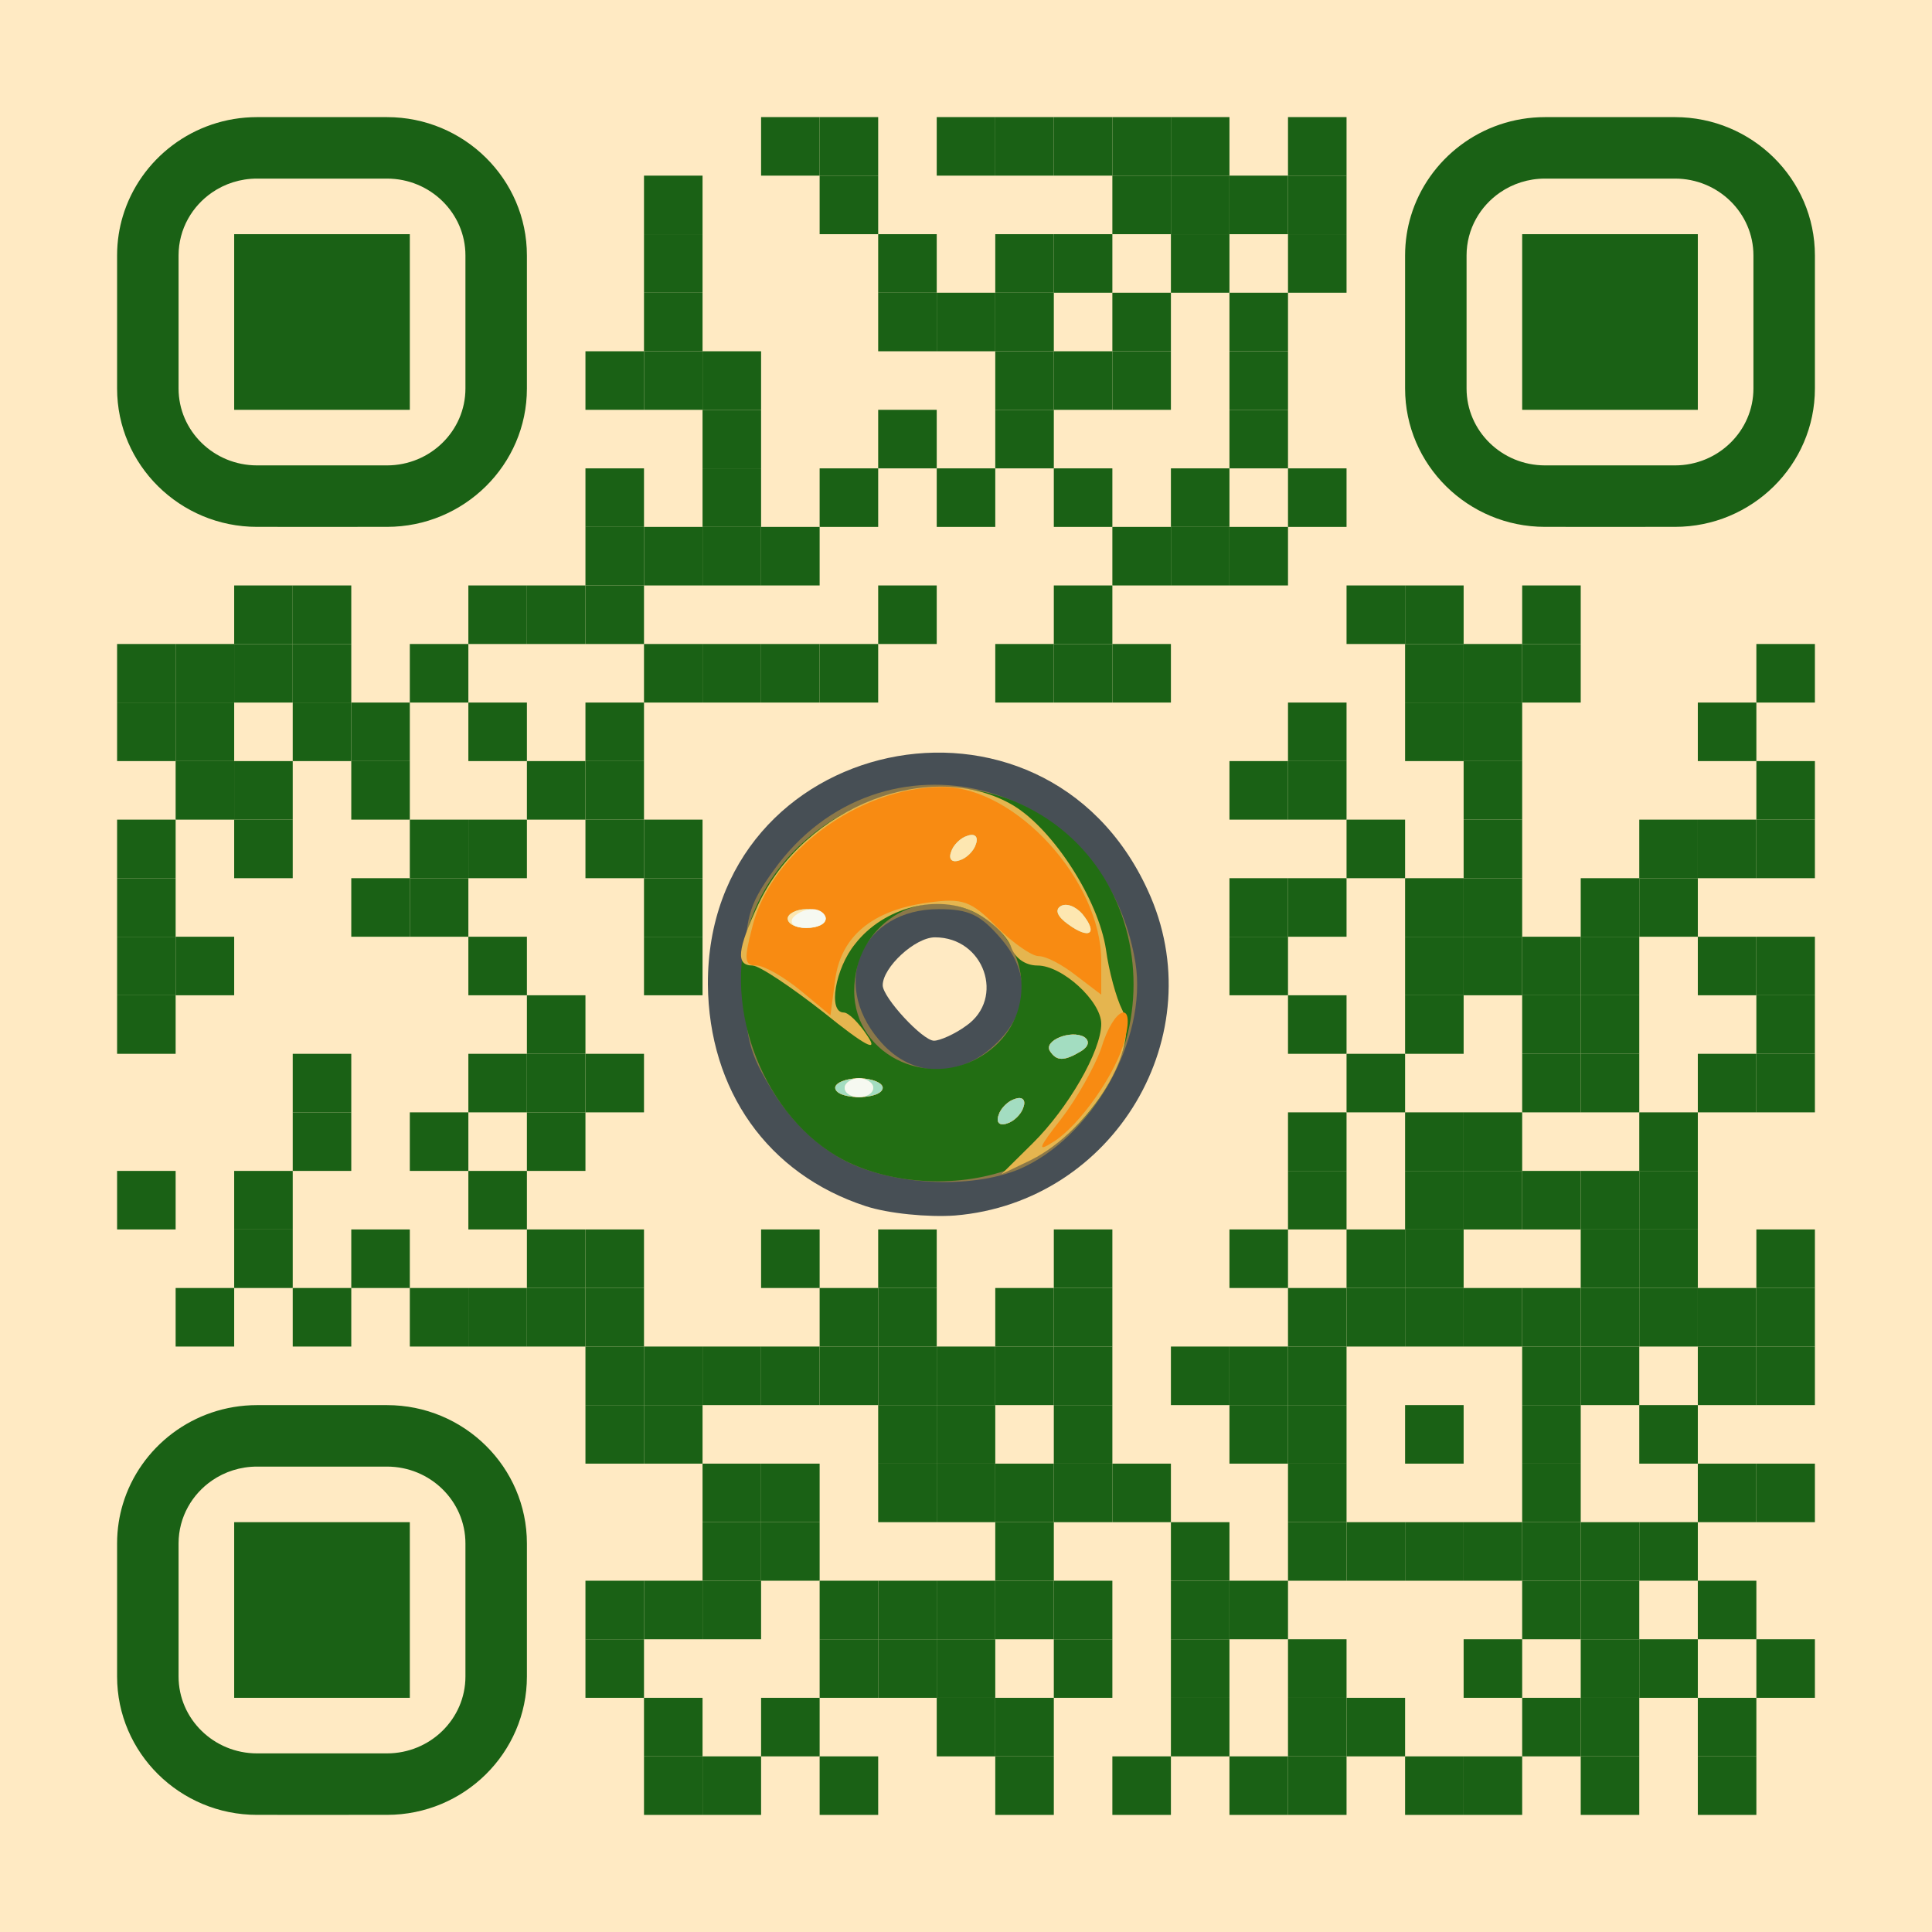 <?xml version="1.0" encoding="utf-8"?>
<!DOCTYPE svg PUBLIC "-//W3C//DTD SVG 1.1//EN" "http://www.w3.org/Graphics/SVG/1.1/DTD/svg11.dtd">
<svg version="1.1" id="Layer_1" xmlns="http://www.w3.org/2000/svg" xmlns:xlink="http://www.w3.org/1999/xlink" x="0px" y="0px"
width="462px" height="462px" viewBox="0 0 462 462" enable-background="new 0 0 462 462" xml:space="preserve">
<rect x="0" y="0" width="462" height="462" fill="rgb(255,234,195)" /><g transform="translate(28,28)"><g transform="translate(154,0) scale(0.14,0.14)"><g transform="" style="fill: rgb(26, 97, 21);">
<rect width="100" height="100"/>
</g></g><g transform="translate(168,0) scale(0.14,0.14)"><g transform="" style="fill: rgb(26, 97, 21);">
<rect width="100" height="100"/>
</g></g><g transform="translate(196,0) scale(0.14,0.14)"><g transform="" style="fill: rgb(26, 97, 21);">
<rect width="100" height="100"/>
</g></g><g transform="translate(210,0) scale(0.14,0.14)"><g transform="" style="fill: rgb(26, 97, 21);">
<rect width="100" height="100"/>
</g></g><g transform="translate(224,0) scale(0.14,0.14)"><g transform="" style="fill: rgb(26, 97, 21);">
<rect width="100" height="100"/>
</g></g><g transform="translate(238,0) scale(0.14,0.14)"><g transform="" style="fill: rgb(26, 97, 21);">
<rect width="100" height="100"/>
</g></g><g transform="translate(252,0) scale(0.14,0.14)"><g transform="" style="fill: rgb(26, 97, 21);">
<rect width="100" height="100"/>
</g></g><g transform="translate(280,0) scale(0.14,0.14)"><g transform="" style="fill: rgb(26, 97, 21);">
<rect width="100" height="100"/>
</g></g><g transform="translate(126,14) scale(0.14,0.14)"><g transform="" style="fill: rgb(26, 97, 21);">
<rect width="100" height="100"/>
</g></g><g transform="translate(168,14) scale(0.14,0.14)"><g transform="" style="fill: rgb(26, 97, 21);">
<rect width="100" height="100"/>
</g></g><g transform="translate(238,14) scale(0.14,0.14)"><g transform="" style="fill: rgb(26, 97, 21);">
<rect width="100" height="100"/>
</g></g><g transform="translate(252,14) scale(0.14,0.14)"><g transform="" style="fill: rgb(26, 97, 21);">
<rect width="100" height="100"/>
</g></g><g transform="translate(266,14) scale(0.14,0.14)"><g transform="" style="fill: rgb(26, 97, 21);">
<rect width="100" height="100"/>
</g></g><g transform="translate(280,14) scale(0.14,0.14)"><g transform="" style="fill: rgb(26, 97, 21);">
<rect width="100" height="100"/>
</g></g><g transform="translate(126,28) scale(0.14,0.14)"><g transform="" style="fill: rgb(26, 97, 21);">
<rect width="100" height="100"/>
</g></g><g transform="translate(182,28) scale(0.14,0.14)"><g transform="" style="fill: rgb(26, 97, 21);">
<rect width="100" height="100"/>
</g></g><g transform="translate(210,28) scale(0.14,0.14)"><g transform="" style="fill: rgb(26, 97, 21);">
<rect width="100" height="100"/>
</g></g><g transform="translate(224,28) scale(0.14,0.14)"><g transform="" style="fill: rgb(26, 97, 21);">
<rect width="100" height="100"/>
</g></g><g transform="translate(252,28) scale(0.14,0.14)"><g transform="" style="fill: rgb(26, 97, 21);">
<rect width="100" height="100"/>
</g></g><g transform="translate(280,28) scale(0.14,0.14)"><g transform="" style="fill: rgb(26, 97, 21);">
<rect width="100" height="100"/>
</g></g><g transform="translate(126,42) scale(0.14,0.14)"><g transform="" style="fill: rgb(26, 97, 21);">
<rect width="100" height="100"/>
</g></g><g transform="translate(182,42) scale(0.14,0.14)"><g transform="" style="fill: rgb(26, 97, 21);">
<rect width="100" height="100"/>
</g></g><g transform="translate(196,42) scale(0.14,0.14)"><g transform="" style="fill: rgb(26, 97, 21);">
<rect width="100" height="100"/>
</g></g><g transform="translate(210,42) scale(0.14,0.14)"><g transform="" style="fill: rgb(26, 97, 21);">
<rect width="100" height="100"/>
</g></g><g transform="translate(238,42) scale(0.14,0.14)"><g transform="" style="fill: rgb(26, 97, 21);">
<rect width="100" height="100"/>
</g></g><g transform="translate(266,42) scale(0.14,0.14)"><g transform="" style="fill: rgb(26, 97, 21);">
<rect width="100" height="100"/>
</g></g><g transform="translate(112,56) scale(0.14,0.14)"><g transform="" style="fill: rgb(26, 97, 21);">
<rect width="100" height="100"/>
</g></g><g transform="translate(126,56) scale(0.14,0.14)"><g transform="" style="fill: rgb(26, 97, 21);">
<rect width="100" height="100"/>
</g></g><g transform="translate(140,56) scale(0.14,0.14)"><g transform="" style="fill: rgb(26, 97, 21);">
<rect width="100" height="100"/>
</g></g><g transform="translate(210,56) scale(0.14,0.14)"><g transform="" style="fill: rgb(26, 97, 21);">
<rect width="100" height="100"/>
</g></g><g transform="translate(224,56) scale(0.14,0.14)"><g transform="" style="fill: rgb(26, 97, 21);">
<rect width="100" height="100"/>
</g></g><g transform="translate(238,56) scale(0.14,0.14)"><g transform="" style="fill: rgb(26, 97, 21);">
<rect width="100" height="100"/>
</g></g><g transform="translate(266,56) scale(0.14,0.14)"><g transform="" style="fill: rgb(26, 97, 21);">
<rect width="100" height="100"/>
</g></g><g transform="translate(140,70) scale(0.14,0.14)"><g transform="" style="fill: rgb(26, 97, 21);">
<rect width="100" height="100"/>
</g></g><g transform="translate(182,70) scale(0.14,0.14)"><g transform="" style="fill: rgb(26, 97, 21);">
<rect width="100" height="100"/>
</g></g><g transform="translate(210,70) scale(0.14,0.14)"><g transform="" style="fill: rgb(26, 97, 21);">
<rect width="100" height="100"/>
</g></g><g transform="translate(266,70) scale(0.14,0.14)"><g transform="" style="fill: rgb(26, 97, 21);">
<rect width="100" height="100"/>
</g></g><g transform="translate(112,84) scale(0.14,0.14)"><g transform="" style="fill: rgb(26, 97, 21);">
<rect width="100" height="100"/>
</g></g><g transform="translate(140,84) scale(0.14,0.14)"><g transform="" style="fill: rgb(26, 97, 21);">
<rect width="100" height="100"/>
</g></g><g transform="translate(168,84) scale(0.14,0.14)"><g transform="" style="fill: rgb(26, 97, 21);">
<rect width="100" height="100"/>
</g></g><g transform="translate(196,84) scale(0.14,0.14)"><g transform="" style="fill: rgb(26, 97, 21);">
<rect width="100" height="100"/>
</g></g><g transform="translate(224,84) scale(0.14,0.14)"><g transform="" style="fill: rgb(26, 97, 21);">
<rect width="100" height="100"/>
</g></g><g transform="translate(252,84) scale(0.14,0.14)"><g transform="" style="fill: rgb(26, 97, 21);">
<rect width="100" height="100"/>
</g></g><g transform="translate(280,84) scale(0.14,0.14)"><g transform="" style="fill: rgb(26, 97, 21);">
<rect width="100" height="100"/>
</g></g><g transform="translate(112,98) scale(0.14,0.14)"><g transform="" style="fill: rgb(26, 97, 21);">
<rect width="100" height="100"/>
</g></g><g transform="translate(126,98) scale(0.14,0.14)"><g transform="" style="fill: rgb(26, 97, 21);">
<rect width="100" height="100"/>
</g></g><g transform="translate(140,98) scale(0.14,0.14)"><g transform="" style="fill: rgb(26, 97, 21);">
<rect width="100" height="100"/>
</g></g><g transform="translate(154,98) scale(0.14,0.14)"><g transform="" style="fill: rgb(26, 97, 21);">
<rect width="100" height="100"/>
</g></g><g transform="translate(238,98) scale(0.14,0.14)"><g transform="" style="fill: rgb(26, 97, 21);">
<rect width="100" height="100"/>
</g></g><g transform="translate(252,98) scale(0.14,0.14)"><g transform="" style="fill: rgb(26, 97, 21);">
<rect width="100" height="100"/>
</g></g><g transform="translate(266,98) scale(0.14,0.14)"><g transform="" style="fill: rgb(26, 97, 21);">
<rect width="100" height="100"/>
</g></g><g transform="translate(28,112) scale(0.14,0.14)"><g transform="" style="fill: rgb(26, 97, 21);">
<rect width="100" height="100"/>
</g></g><g transform="translate(42,112) scale(0.14,0.14)"><g transform="" style="fill: rgb(26, 97, 21);">
<rect width="100" height="100"/>
</g></g><g transform="translate(84,112) scale(0.14,0.14)"><g transform="" style="fill: rgb(26, 97, 21);">
<rect width="100" height="100"/>
</g></g><g transform="translate(98,112) scale(0.14,0.14)"><g transform="" style="fill: rgb(26, 97, 21);">
<rect width="100" height="100"/>
</g></g><g transform="translate(112,112) scale(0.14,0.14)"><g transform="" style="fill: rgb(26, 97, 21);">
<rect width="100" height="100"/>
</g></g><g transform="translate(182,112) scale(0.14,0.14)"><g transform="" style="fill: rgb(26, 97, 21);">
<rect width="100" height="100"/>
</g></g><g transform="translate(224,112) scale(0.14,0.14)"><g transform="" style="fill: rgb(26, 97, 21);">
<rect width="100" height="100"/>
</g></g><g transform="translate(294,112) scale(0.14,0.14)"><g transform="" style="fill: rgb(26, 97, 21);">
<rect width="100" height="100"/>
</g></g><g transform="translate(308,112) scale(0.14,0.14)"><g transform="" style="fill: rgb(26, 97, 21);">
<rect width="100" height="100"/>
</g></g><g transform="translate(336,112) scale(0.14,0.14)"><g transform="" style="fill: rgb(26, 97, 21);">
<rect width="100" height="100"/>
</g></g><g transform="translate(0,126) scale(0.14,0.14)"><g transform="" style="fill: rgb(26, 97, 21);">
<rect width="100" height="100"/>
</g></g><g transform="translate(14,126) scale(0.14,0.14)"><g transform="" style="fill: rgb(26, 97, 21);">
<rect width="100" height="100"/>
</g></g><g transform="translate(28,126) scale(0.14,0.14)"><g transform="" style="fill: rgb(26, 97, 21);">
<rect width="100" height="100"/>
</g></g><g transform="translate(42,126) scale(0.14,0.14)"><g transform="" style="fill: rgb(26, 97, 21);">
<rect width="100" height="100"/>
</g></g><g transform="translate(70,126) scale(0.14,0.14)"><g transform="" style="fill: rgb(26, 97, 21);">
<rect width="100" height="100"/>
</g></g><g transform="translate(126,126) scale(0.14,0.14)"><g transform="" style="fill: rgb(26, 97, 21);">
<rect width="100" height="100"/>
</g></g><g transform="translate(140,126) scale(0.14,0.14)"><g transform="" style="fill: rgb(26, 97, 21);">
<rect width="100" height="100"/>
</g></g><g transform="translate(154,126) scale(0.14,0.14)"><g transform="" style="fill: rgb(26, 97, 21);">
<rect width="100" height="100"/>
</g></g><g transform="translate(168,126) scale(0.14,0.14)"><g transform="" style="fill: rgb(26, 97, 21);">
<rect width="100" height="100"/>
</g></g><g transform="translate(210,126) scale(0.14,0.14)"><g transform="" style="fill: rgb(26, 97, 21);">
<rect width="100" height="100"/>
</g></g><g transform="translate(224,126) scale(0.14,0.14)"><g transform="" style="fill: rgb(26, 97, 21);">
<rect width="100" height="100"/>
</g></g><g transform="translate(238,126) scale(0.14,0.14)"><g transform="" style="fill: rgb(26, 97, 21);">
<rect width="100" height="100"/>
</g></g><g transform="translate(308,126) scale(0.14,0.14)"><g transform="" style="fill: rgb(26, 97, 21);">
<rect width="100" height="100"/>
</g></g><g transform="translate(322,126) scale(0.14,0.14)"><g transform="" style="fill: rgb(26, 97, 21);">
<rect width="100" height="100"/>
</g></g><g transform="translate(336,126) scale(0.14,0.14)"><g transform="" style="fill: rgb(26, 97, 21);">
<rect width="100" height="100"/>
</g></g><g transform="translate(392,126) scale(0.14,0.14)"><g transform="" style="fill: rgb(26, 97, 21);">
<rect width="100" height="100"/>
</g></g><g transform="translate(0,140) scale(0.14,0.14)"><g transform="" style="fill: rgb(26, 97, 21);">
<rect width="100" height="100"/>
</g></g><g transform="translate(14,140) scale(0.14,0.14)"><g transform="" style="fill: rgb(26, 97, 21);">
<rect width="100" height="100"/>
</g></g><g transform="translate(42,140) scale(0.14,0.14)"><g transform="" style="fill: rgb(26, 97, 21);">
<rect width="100" height="100"/>
</g></g><g transform="translate(56,140) scale(0.14,0.14)"><g transform="" style="fill: rgb(26, 97, 21);">
<rect width="100" height="100"/>
</g></g><g transform="translate(84,140) scale(0.14,0.14)"><g transform="" style="fill: rgb(26, 97, 21);">
<rect width="100" height="100"/>
</g></g><g transform="translate(112,140) scale(0.14,0.14)"><g transform="" style="fill: rgb(26, 97, 21);">
<rect width="100" height="100"/>
</g></g><g transform="translate(280,140) scale(0.14,0.14)"><g transform="" style="fill: rgb(26, 97, 21);">
<rect width="100" height="100"/>
</g></g><g transform="translate(308,140) scale(0.14,0.14)"><g transform="" style="fill: rgb(26, 97, 21);">
<rect width="100" height="100"/>
</g></g><g transform="translate(322,140) scale(0.14,0.14)"><g transform="" style="fill: rgb(26, 97, 21);">
<rect width="100" height="100"/>
</g></g><g transform="translate(378,140) scale(0.14,0.14)"><g transform="" style="fill: rgb(26, 97, 21);">
<rect width="100" height="100"/>
</g></g><g transform="translate(14,154) scale(0.14,0.14)"><g transform="" style="fill: rgb(26, 97, 21);">
<rect width="100" height="100"/>
</g></g><g transform="translate(28,154) scale(0.14,0.14)"><g transform="" style="fill: rgb(26, 97, 21);">
<rect width="100" height="100"/>
</g></g><g transform="translate(56,154) scale(0.14,0.14)"><g transform="" style="fill: rgb(26, 97, 21);">
<rect width="100" height="100"/>
</g></g><g transform="translate(98,154) scale(0.14,0.14)"><g transform="" style="fill: rgb(26, 97, 21);">
<rect width="100" height="100"/>
</g></g><g transform="translate(112,154) scale(0.14,0.14)"><g transform="" style="fill: rgb(26, 97, 21);">
<rect width="100" height="100"/>
</g></g><g transform="translate(266,154) scale(0.14,0.14)"><g transform="" style="fill: rgb(26, 97, 21);">
<rect width="100" height="100"/>
</g></g><g transform="translate(280,154) scale(0.14,0.14)"><g transform="" style="fill: rgb(26, 97, 21);">
<rect width="100" height="100"/>
</g></g><g transform="translate(322,154) scale(0.14,0.14)"><g transform="" style="fill: rgb(26, 97, 21);">
<rect width="100" height="100"/>
</g></g><g transform="translate(392,154) scale(0.14,0.14)"><g transform="" style="fill: rgb(26, 97, 21);">
<rect width="100" height="100"/>
</g></g><g transform="translate(0,168) scale(0.14,0.14)"><g transform="" style="fill: rgb(26, 97, 21);">
<rect width="100" height="100"/>
</g></g><g transform="translate(28,168) scale(0.14,0.14)"><g transform="" style="fill: rgb(26, 97, 21);">
<rect width="100" height="100"/>
</g></g><g transform="translate(70,168) scale(0.14,0.14)"><g transform="" style="fill: rgb(26, 97, 21);">
<rect width="100" height="100"/>
</g></g><g transform="translate(84,168) scale(0.14,0.14)"><g transform="" style="fill: rgb(26, 97, 21);">
<rect width="100" height="100"/>
</g></g><g transform="translate(112,168) scale(0.14,0.14)"><g transform="" style="fill: rgb(26, 97, 21);">
<rect width="100" height="100"/>
</g></g><g transform="translate(126,168) scale(0.14,0.14)"><g transform="" style="fill: rgb(26, 97, 21);">
<rect width="100" height="100"/>
</g></g><g transform="translate(294,168) scale(0.14,0.14)"><g transform="" style="fill: rgb(26, 97, 21);">
<rect width="100" height="100"/>
</g></g><g transform="translate(322,168) scale(0.14,0.14)"><g transform="" style="fill: rgb(26, 97, 21);">
<rect width="100" height="100"/>
</g></g><g transform="translate(364,168) scale(0.14,0.14)"><g transform="" style="fill: rgb(26, 97, 21);">
<rect width="100" height="100"/>
</g></g><g transform="translate(378,168) scale(0.14,0.14)"><g transform="" style="fill: rgb(26, 97, 21);">
<rect width="100" height="100"/>
</g></g><g transform="translate(392,168) scale(0.14,0.14)"><g transform="" style="fill: rgb(26, 97, 21);">
<rect width="100" height="100"/>
</g></g><g transform="translate(0,182) scale(0.14,0.14)"><g transform="" style="fill: rgb(26, 97, 21);">
<rect width="100" height="100"/>
</g></g><g transform="translate(56,182) scale(0.14,0.14)"><g transform="" style="fill: rgb(26, 97, 21);">
<rect width="100" height="100"/>
</g></g><g transform="translate(70,182) scale(0.14,0.14)"><g transform="" style="fill: rgb(26, 97, 21);">
<rect width="100" height="100"/>
</g></g><g transform="translate(126,182) scale(0.14,0.14)"><g transform="" style="fill: rgb(26, 97, 21);">
<rect width="100" height="100"/>
</g></g><g transform="translate(266,182) scale(0.14,0.14)"><g transform="" style="fill: rgb(26, 97, 21);">
<rect width="100" height="100"/>
</g></g><g transform="translate(280,182) scale(0.14,0.14)"><g transform="" style="fill: rgb(26, 97, 21);">
<rect width="100" height="100"/>
</g></g><g transform="translate(308,182) scale(0.14,0.14)"><g transform="" style="fill: rgb(26, 97, 21);">
<rect width="100" height="100"/>
</g></g><g transform="translate(322,182) scale(0.14,0.14)"><g transform="" style="fill: rgb(26, 97, 21);">
<rect width="100" height="100"/>
</g></g><g transform="translate(350,182) scale(0.14,0.14)"><g transform="" style="fill: rgb(26, 97, 21);">
<rect width="100" height="100"/>
</g></g><g transform="translate(364,182) scale(0.14,0.14)"><g transform="" style="fill: rgb(26, 97, 21);">
<rect width="100" height="100"/>
</g></g><g transform="translate(0,196) scale(0.14,0.14)"><g transform="" style="fill: rgb(26, 97, 21);">
<rect width="100" height="100"/>
</g></g><g transform="translate(14,196) scale(0.14,0.14)"><g transform="" style="fill: rgb(26, 97, 21);">
<rect width="100" height="100"/>
</g></g><g transform="translate(84,196) scale(0.14,0.14)"><g transform="" style="fill: rgb(26, 97, 21);">
<rect width="100" height="100"/>
</g></g><g transform="translate(126,196) scale(0.14,0.14)"><g transform="" style="fill: rgb(26, 97, 21);">
<rect width="100" height="100"/>
</g></g><g transform="translate(266,196) scale(0.14,0.14)"><g transform="" style="fill: rgb(26, 97, 21);">
<rect width="100" height="100"/>
</g></g><g transform="translate(308,196) scale(0.14,0.14)"><g transform="" style="fill: rgb(26, 97, 21);">
<rect width="100" height="100"/>
</g></g><g transform="translate(322,196) scale(0.14,0.14)"><g transform="" style="fill: rgb(26, 97, 21);">
<rect width="100" height="100"/>
</g></g><g transform="translate(336,196) scale(0.14,0.14)"><g transform="" style="fill: rgb(26, 97, 21);">
<rect width="100" height="100"/>
</g></g><g transform="translate(350,196) scale(0.14,0.14)"><g transform="" style="fill: rgb(26, 97, 21);">
<rect width="100" height="100"/>
</g></g><g transform="translate(378,196) scale(0.14,0.14)"><g transform="" style="fill: rgb(26, 97, 21);">
<rect width="100" height="100"/>
</g></g><g transform="translate(392,196) scale(0.14,0.14)"><g transform="" style="fill: rgb(26, 97, 21);">
<rect width="100" height="100"/>
</g></g><g transform="translate(0,210) scale(0.14,0.14)"><g transform="" style="fill: rgb(26, 97, 21);">
<rect width="100" height="100"/>
</g></g><g transform="translate(98,210) scale(0.14,0.14)"><g transform="" style="fill: rgb(26, 97, 21);">
<rect width="100" height="100"/>
</g></g><g transform="translate(280,210) scale(0.14,0.14)"><g transform="" style="fill: rgb(26, 97, 21);">
<rect width="100" height="100"/>
</g></g><g transform="translate(308,210) scale(0.14,0.14)"><g transform="" style="fill: rgb(26, 97, 21);">
<rect width="100" height="100"/>
</g></g><g transform="translate(336,210) scale(0.14,0.14)"><g transform="" style="fill: rgb(26, 97, 21);">
<rect width="100" height="100"/>
</g></g><g transform="translate(350,210) scale(0.14,0.14)"><g transform="" style="fill: rgb(26, 97, 21);">
<rect width="100" height="100"/>
</g></g><g transform="translate(392,210) scale(0.14,0.14)"><g transform="" style="fill: rgb(26, 97, 21);">
<rect width="100" height="100"/>
</g></g><g transform="translate(42,224) scale(0.14,0.14)"><g transform="" style="fill: rgb(26, 97, 21);">
<rect width="100" height="100"/>
</g></g><g transform="translate(84,224) scale(0.14,0.14)"><g transform="" style="fill: rgb(26, 97, 21);">
<rect width="100" height="100"/>
</g></g><g transform="translate(98,224) scale(0.14,0.14)"><g transform="" style="fill: rgb(26, 97, 21);">
<rect width="100" height="100"/>
</g></g><g transform="translate(112,224) scale(0.14,0.14)"><g transform="" style="fill: rgb(26, 97, 21);">
<rect width="100" height="100"/>
</g></g><g transform="translate(294,224) scale(0.14,0.14)"><g transform="" style="fill: rgb(26, 97, 21);">
<rect width="100" height="100"/>
</g></g><g transform="translate(336,224) scale(0.14,0.14)"><g transform="" style="fill: rgb(26, 97, 21);">
<rect width="100" height="100"/>
</g></g><g transform="translate(350,224) scale(0.14,0.14)"><g transform="" style="fill: rgb(26, 97, 21);">
<rect width="100" height="100"/>
</g></g><g transform="translate(378,224) scale(0.14,0.14)"><g transform="" style="fill: rgb(26, 97, 21);">
<rect width="100" height="100"/>
</g></g><g transform="translate(392,224) scale(0.14,0.14)"><g transform="" style="fill: rgb(26, 97, 21);">
<rect width="100" height="100"/>
</g></g><g transform="translate(42,238) scale(0.14,0.14)"><g transform="" style="fill: rgb(26, 97, 21);">
<rect width="100" height="100"/>
</g></g><g transform="translate(70,238) scale(0.14,0.14)"><g transform="" style="fill: rgb(26, 97, 21);">
<rect width="100" height="100"/>
</g></g><g transform="translate(98,238) scale(0.14,0.14)"><g transform="" style="fill: rgb(26, 97, 21);">
<rect width="100" height="100"/>
</g></g><g transform="translate(280,238) scale(0.14,0.14)"><g transform="" style="fill: rgb(26, 97, 21);">
<rect width="100" height="100"/>
</g></g><g transform="translate(308,238) scale(0.14,0.14)"><g transform="" style="fill: rgb(26, 97, 21);">
<rect width="100" height="100"/>
</g></g><g transform="translate(322,238) scale(0.14,0.14)"><g transform="" style="fill: rgb(26, 97, 21);">
<rect width="100" height="100"/>
</g></g><g transform="translate(364,238) scale(0.14,0.14)"><g transform="" style="fill: rgb(26, 97, 21);">
<rect width="100" height="100"/>
</g></g><g transform="translate(0,252) scale(0.14,0.14)"><g transform="" style="fill: rgb(26, 97, 21);">
<rect width="100" height="100"/>
</g></g><g transform="translate(28,252) scale(0.14,0.14)"><g transform="" style="fill: rgb(26, 97, 21);">
<rect width="100" height="100"/>
</g></g><g transform="translate(84,252) scale(0.14,0.14)"><g transform="" style="fill: rgb(26, 97, 21);">
<rect width="100" height="100"/>
</g></g><g transform="translate(280,252) scale(0.14,0.14)"><g transform="" style="fill: rgb(26, 97, 21);">
<rect width="100" height="100"/>
</g></g><g transform="translate(308,252) scale(0.14,0.14)"><g transform="" style="fill: rgb(26, 97, 21);">
<rect width="100" height="100"/>
</g></g><g transform="translate(322,252) scale(0.14,0.14)"><g transform="" style="fill: rgb(26, 97, 21);">
<rect width="100" height="100"/>
</g></g><g transform="translate(336,252) scale(0.14,0.14)"><g transform="" style="fill: rgb(26, 97, 21);">
<rect width="100" height="100"/>
</g></g><g transform="translate(350,252) scale(0.14,0.14)"><g transform="" style="fill: rgb(26, 97, 21);">
<rect width="100" height="100"/>
</g></g><g transform="translate(364,252) scale(0.14,0.14)"><g transform="" style="fill: rgb(26, 97, 21);">
<rect width="100" height="100"/>
</g></g><g transform="translate(28,266) scale(0.14,0.14)"><g transform="" style="fill: rgb(26, 97, 21);">
<rect width="100" height="100"/>
</g></g><g transform="translate(56,266) scale(0.14,0.14)"><g transform="" style="fill: rgb(26, 97, 21);">
<rect width="100" height="100"/>
</g></g><g transform="translate(98,266) scale(0.14,0.14)"><g transform="" style="fill: rgb(26, 97, 21);">
<rect width="100" height="100"/>
</g></g><g transform="translate(112,266) scale(0.14,0.14)"><g transform="" style="fill: rgb(26, 97, 21);">
<rect width="100" height="100"/>
</g></g><g transform="translate(154,266) scale(0.14,0.14)"><g transform="" style="fill: rgb(26, 97, 21);">
<rect width="100" height="100"/>
</g></g><g transform="translate(182,266) scale(0.14,0.14)"><g transform="" style="fill: rgb(26, 97, 21);">
<rect width="100" height="100"/>
</g></g><g transform="translate(224,266) scale(0.14,0.14)"><g transform="" style="fill: rgb(26, 97, 21);">
<rect width="100" height="100"/>
</g></g><g transform="translate(266,266) scale(0.14,0.14)"><g transform="" style="fill: rgb(26, 97, 21);">
<rect width="100" height="100"/>
</g></g><g transform="translate(294,266) scale(0.14,0.14)"><g transform="" style="fill: rgb(26, 97, 21);">
<rect width="100" height="100"/>
</g></g><g transform="translate(308,266) scale(0.14,0.14)"><g transform="" style="fill: rgb(26, 97, 21);">
<rect width="100" height="100"/>
</g></g><g transform="translate(350,266) scale(0.14,0.14)"><g transform="" style="fill: rgb(26, 97, 21);">
<rect width="100" height="100"/>
</g></g><g transform="translate(364,266) scale(0.14,0.14)"><g transform="" style="fill: rgb(26, 97, 21);">
<rect width="100" height="100"/>
</g></g><g transform="translate(392,266) scale(0.14,0.14)"><g transform="" style="fill: rgb(26, 97, 21);">
<rect width="100" height="100"/>
</g></g><g transform="translate(14,280) scale(0.14,0.14)"><g transform="" style="fill: rgb(26, 97, 21);">
<rect width="100" height="100"/>
</g></g><g transform="translate(42,280) scale(0.14,0.14)"><g transform="" style="fill: rgb(26, 97, 21);">
<rect width="100" height="100"/>
</g></g><g transform="translate(70,280) scale(0.14,0.14)"><g transform="" style="fill: rgb(26, 97, 21);">
<rect width="100" height="100"/>
</g></g><g transform="translate(84,280) scale(0.14,0.14)"><g transform="" style="fill: rgb(26, 97, 21);">
<rect width="100" height="100"/>
</g></g><g transform="translate(98,280) scale(0.14,0.14)"><g transform="" style="fill: rgb(26, 97, 21);">
<rect width="100" height="100"/>
</g></g><g transform="translate(112,280) scale(0.14,0.14)"><g transform="" style="fill: rgb(26, 97, 21);">
<rect width="100" height="100"/>
</g></g><g transform="translate(168,280) scale(0.14,0.14)"><g transform="" style="fill: rgb(26, 97, 21);">
<rect width="100" height="100"/>
</g></g><g transform="translate(182,280) scale(0.14,0.14)"><g transform="" style="fill: rgb(26, 97, 21);">
<rect width="100" height="100"/>
</g></g><g transform="translate(210,280) scale(0.14,0.14)"><g transform="" style="fill: rgb(26, 97, 21);">
<rect width="100" height="100"/>
</g></g><g transform="translate(224,280) scale(0.14,0.14)"><g transform="" style="fill: rgb(26, 97, 21);">
<rect width="100" height="100"/>
</g></g><g transform="translate(280,280) scale(0.14,0.14)"><g transform="" style="fill: rgb(26, 97, 21);">
<rect width="100" height="100"/>
</g></g><g transform="translate(294,280) scale(0.14,0.14)"><g transform="" style="fill: rgb(26, 97, 21);">
<rect width="100" height="100"/>
</g></g><g transform="translate(308,280) scale(0.14,0.14)"><g transform="" style="fill: rgb(26, 97, 21);">
<rect width="100" height="100"/>
</g></g><g transform="translate(322,280) scale(0.14,0.14)"><g transform="" style="fill: rgb(26, 97, 21);">
<rect width="100" height="100"/>
</g></g><g transform="translate(336,280) scale(0.14,0.14)"><g transform="" style="fill: rgb(26, 97, 21);">
<rect width="100" height="100"/>
</g></g><g transform="translate(350,280) scale(0.14,0.14)"><g transform="" style="fill: rgb(26, 97, 21);">
<rect width="100" height="100"/>
</g></g><g transform="translate(364,280) scale(0.14,0.14)"><g transform="" style="fill: rgb(26, 97, 21);">
<rect width="100" height="100"/>
</g></g><g transform="translate(378,280) scale(0.14,0.14)"><g transform="" style="fill: rgb(26, 97, 21);">
<rect width="100" height="100"/>
</g></g><g transform="translate(392,280) scale(0.14,0.14)"><g transform="" style="fill: rgb(26, 97, 21);">
<rect width="100" height="100"/>
</g></g><g transform="translate(112,294) scale(0.14,0.14)"><g transform="" style="fill: rgb(26, 97, 21);">
<rect width="100" height="100"/>
</g></g><g transform="translate(126,294) scale(0.14,0.14)"><g transform="" style="fill: rgb(26, 97, 21);">
<rect width="100" height="100"/>
</g></g><g transform="translate(140,294) scale(0.14,0.14)"><g transform="" style="fill: rgb(26, 97, 21);">
<rect width="100" height="100"/>
</g></g><g transform="translate(154,294) scale(0.14,0.14)"><g transform="" style="fill: rgb(26, 97, 21);">
<rect width="100" height="100"/>
</g></g><g transform="translate(168,294) scale(0.14,0.14)"><g transform="" style="fill: rgb(26, 97, 21);">
<rect width="100" height="100"/>
</g></g><g transform="translate(182,294) scale(0.14,0.14)"><g transform="" style="fill: rgb(26, 97, 21);">
<rect width="100" height="100"/>
</g></g><g transform="translate(196,294) scale(0.14,0.14)"><g transform="" style="fill: rgb(26, 97, 21);">
<rect width="100" height="100"/>
</g></g><g transform="translate(210,294) scale(0.14,0.14)"><g transform="" style="fill: rgb(26, 97, 21);">
<rect width="100" height="100"/>
</g></g><g transform="translate(224,294) scale(0.14,0.14)"><g transform="" style="fill: rgb(26, 97, 21);">
<rect width="100" height="100"/>
</g></g><g transform="translate(252,294) scale(0.14,0.14)"><g transform="" style="fill: rgb(26, 97, 21);">
<rect width="100" height="100"/>
</g></g><g transform="translate(266,294) scale(0.14,0.14)"><g transform="" style="fill: rgb(26, 97, 21);">
<rect width="100" height="100"/>
</g></g><g transform="translate(280,294) scale(0.14,0.14)"><g transform="" style="fill: rgb(26, 97, 21);">
<rect width="100" height="100"/>
</g></g><g transform="translate(336,294) scale(0.14,0.14)"><g transform="" style="fill: rgb(26, 97, 21);">
<rect width="100" height="100"/>
</g></g><g transform="translate(350,294) scale(0.14,0.14)"><g transform="" style="fill: rgb(26, 97, 21);">
<rect width="100" height="100"/>
</g></g><g transform="translate(378,294) scale(0.14,0.14)"><g transform="" style="fill: rgb(26, 97, 21);">
<rect width="100" height="100"/>
</g></g><g transform="translate(392,294) scale(0.14,0.14)"><g transform="" style="fill: rgb(26, 97, 21);">
<rect width="100" height="100"/>
</g></g><g transform="translate(112,308) scale(0.14,0.14)"><g transform="" style="fill: rgb(26, 97, 21);">
<rect width="100" height="100"/>
</g></g><g transform="translate(126,308) scale(0.14,0.14)"><g transform="" style="fill: rgb(26, 97, 21);">
<rect width="100" height="100"/>
</g></g><g transform="translate(182,308) scale(0.14,0.14)"><g transform="" style="fill: rgb(26, 97, 21);">
<rect width="100" height="100"/>
</g></g><g transform="translate(196,308) scale(0.14,0.14)"><g transform="" style="fill: rgb(26, 97, 21);">
<rect width="100" height="100"/>
</g></g><g transform="translate(224,308) scale(0.14,0.14)"><g transform="" style="fill: rgb(26, 97, 21);">
<rect width="100" height="100"/>
</g></g><g transform="translate(266,308) scale(0.14,0.14)"><g transform="" style="fill: rgb(26, 97, 21);">
<rect width="100" height="100"/>
</g></g><g transform="translate(280,308) scale(0.14,0.14)"><g transform="" style="fill: rgb(26, 97, 21);">
<rect width="100" height="100"/>
</g></g><g transform="translate(308,308) scale(0.14,0.14)"><g transform="" style="fill: rgb(26, 97, 21);">
<rect width="100" height="100"/>
</g></g><g transform="translate(336,308) scale(0.14,0.14)"><g transform="" style="fill: rgb(26, 97, 21);">
<rect width="100" height="100"/>
</g></g><g transform="translate(364,308) scale(0.14,0.14)"><g transform="" style="fill: rgb(26, 97, 21);">
<rect width="100" height="100"/>
</g></g><g transform="translate(140,322) scale(0.14,0.14)"><g transform="" style="fill: rgb(26, 97, 21);">
<rect width="100" height="100"/>
</g></g><g transform="translate(154,322) scale(0.14,0.14)"><g transform="" style="fill: rgb(26, 97, 21);">
<rect width="100" height="100"/>
</g></g><g transform="translate(182,322) scale(0.14,0.14)"><g transform="" style="fill: rgb(26, 97, 21);">
<rect width="100" height="100"/>
</g></g><g transform="translate(196,322) scale(0.14,0.14)"><g transform="" style="fill: rgb(26, 97, 21);">
<rect width="100" height="100"/>
</g></g><g transform="translate(210,322) scale(0.14,0.14)"><g transform="" style="fill: rgb(26, 97, 21);">
<rect width="100" height="100"/>
</g></g><g transform="translate(224,322) scale(0.14,0.14)"><g transform="" style="fill: rgb(26, 97, 21);">
<rect width="100" height="100"/>
</g></g><g transform="translate(238,322) scale(0.14,0.14)"><g transform="" style="fill: rgb(26, 97, 21);">
<rect width="100" height="100"/>
</g></g><g transform="translate(280,322) scale(0.14,0.14)"><g transform="" style="fill: rgb(26, 97, 21);">
<rect width="100" height="100"/>
</g></g><g transform="translate(336,322) scale(0.14,0.14)"><g transform="" style="fill: rgb(26, 97, 21);">
<rect width="100" height="100"/>
</g></g><g transform="translate(378,322) scale(0.14,0.14)"><g transform="" style="fill: rgb(26, 97, 21);">
<rect width="100" height="100"/>
</g></g><g transform="translate(392,322) scale(0.14,0.14)"><g transform="" style="fill: rgb(26, 97, 21);">
<rect width="100" height="100"/>
</g></g><g transform="translate(140,336) scale(0.14,0.14)"><g transform="" style="fill: rgb(26, 97, 21);">
<rect width="100" height="100"/>
</g></g><g transform="translate(154,336) scale(0.14,0.14)"><g transform="" style="fill: rgb(26, 97, 21);">
<rect width="100" height="100"/>
</g></g><g transform="translate(210,336) scale(0.14,0.14)"><g transform="" style="fill: rgb(26, 97, 21);">
<rect width="100" height="100"/>
</g></g><g transform="translate(252,336) scale(0.14,0.14)"><g transform="" style="fill: rgb(26, 97, 21);">
<rect width="100" height="100"/>
</g></g><g transform="translate(280,336) scale(0.14,0.14)"><g transform="" style="fill: rgb(26, 97, 21);">
<rect width="100" height="100"/>
</g></g><g transform="translate(294,336) scale(0.14,0.14)"><g transform="" style="fill: rgb(26, 97, 21);">
<rect width="100" height="100"/>
</g></g><g transform="translate(308,336) scale(0.14,0.14)"><g transform="" style="fill: rgb(26, 97, 21);">
<rect width="100" height="100"/>
</g></g><g transform="translate(322,336) scale(0.14,0.14)"><g transform="" style="fill: rgb(26, 97, 21);">
<rect width="100" height="100"/>
</g></g><g transform="translate(336,336) scale(0.14,0.14)"><g transform="" style="fill: rgb(26, 97, 21);">
<rect width="100" height="100"/>
</g></g><g transform="translate(350,336) scale(0.14,0.14)"><g transform="" style="fill: rgb(26, 97, 21);">
<rect width="100" height="100"/>
</g></g><g transform="translate(364,336) scale(0.14,0.14)"><g transform="" style="fill: rgb(26, 97, 21);">
<rect width="100" height="100"/>
</g></g><g transform="translate(112,350) scale(0.14,0.14)"><g transform="" style="fill: rgb(26, 97, 21);">
<rect width="100" height="100"/>
</g></g><g transform="translate(126,350) scale(0.14,0.14)"><g transform="" style="fill: rgb(26, 97, 21);">
<rect width="100" height="100"/>
</g></g><g transform="translate(140,350) scale(0.14,0.14)"><g transform="" style="fill: rgb(26, 97, 21);">
<rect width="100" height="100"/>
</g></g><g transform="translate(168,350) scale(0.14,0.14)"><g transform="" style="fill: rgb(26, 97, 21);">
<rect width="100" height="100"/>
</g></g><g transform="translate(182,350) scale(0.14,0.14)"><g transform="" style="fill: rgb(26, 97, 21);">
<rect width="100" height="100"/>
</g></g><g transform="translate(196,350) scale(0.14,0.14)"><g transform="" style="fill: rgb(26, 97, 21);">
<rect width="100" height="100"/>
</g></g><g transform="translate(210,350) scale(0.14,0.14)"><g transform="" style="fill: rgb(26, 97, 21);">
<rect width="100" height="100"/>
</g></g><g transform="translate(224,350) scale(0.14,0.14)"><g transform="" style="fill: rgb(26, 97, 21);">
<rect width="100" height="100"/>
</g></g><g transform="translate(252,350) scale(0.14,0.14)"><g transform="" style="fill: rgb(26, 97, 21);">
<rect width="100" height="100"/>
</g></g><g transform="translate(266,350) scale(0.14,0.14)"><g transform="" style="fill: rgb(26, 97, 21);">
<rect width="100" height="100"/>
</g></g><g transform="translate(336,350) scale(0.14,0.14)"><g transform="" style="fill: rgb(26, 97, 21);">
<rect width="100" height="100"/>
</g></g><g transform="translate(350,350) scale(0.14,0.14)"><g transform="" style="fill: rgb(26, 97, 21);">
<rect width="100" height="100"/>
</g></g><g transform="translate(378,350) scale(0.14,0.14)"><g transform="" style="fill: rgb(26, 97, 21);">
<rect width="100" height="100"/>
</g></g><g transform="translate(112,364) scale(0.14,0.14)"><g transform="" style="fill: rgb(26, 97, 21);">
<rect width="100" height="100"/>
</g></g><g transform="translate(168,364) scale(0.14,0.14)"><g transform="" style="fill: rgb(26, 97, 21);">
<rect width="100" height="100"/>
</g></g><g transform="translate(182,364) scale(0.14,0.14)"><g transform="" style="fill: rgb(26, 97, 21);">
<rect width="100" height="100"/>
</g></g><g transform="translate(196,364) scale(0.14,0.14)"><g transform="" style="fill: rgb(26, 97, 21);">
<rect width="100" height="100"/>
</g></g><g transform="translate(224,364) scale(0.14,0.14)"><g transform="" style="fill: rgb(26, 97, 21);">
<rect width="100" height="100"/>
</g></g><g transform="translate(252,364) scale(0.14,0.14)"><g transform="" style="fill: rgb(26, 97, 21);">
<rect width="100" height="100"/>
</g></g><g transform="translate(280,364) scale(0.14,0.14)"><g transform="" style="fill: rgb(26, 97, 21);">
<rect width="100" height="100"/>
</g></g><g transform="translate(322,364) scale(0.14,0.14)"><g transform="" style="fill: rgb(26, 97, 21);">
<rect width="100" height="100"/>
</g></g><g transform="translate(350,364) scale(0.14,0.14)"><g transform="" style="fill: rgb(26, 97, 21);">
<rect width="100" height="100"/>
</g></g><g transform="translate(364,364) scale(0.14,0.14)"><g transform="" style="fill: rgb(26, 97, 21);">
<rect width="100" height="100"/>
</g></g><g transform="translate(392,364) scale(0.14,0.14)"><g transform="" style="fill: rgb(26, 97, 21);">
<rect width="100" height="100"/>
</g></g><g transform="translate(126,378) scale(0.14,0.14)"><g transform="" style="fill: rgb(26, 97, 21);">
<rect width="100" height="100"/>
</g></g><g transform="translate(154,378) scale(0.14,0.14)"><g transform="" style="fill: rgb(26, 97, 21);">
<rect width="100" height="100"/>
</g></g><g transform="translate(196,378) scale(0.14,0.14)"><g transform="" style="fill: rgb(26, 97, 21);">
<rect width="100" height="100"/>
</g></g><g transform="translate(210,378) scale(0.14,0.14)"><g transform="" style="fill: rgb(26, 97, 21);">
<rect width="100" height="100"/>
</g></g><g transform="translate(252,378) scale(0.14,0.14)"><g transform="" style="fill: rgb(26, 97, 21);">
<rect width="100" height="100"/>
</g></g><g transform="translate(280,378) scale(0.14,0.14)"><g transform="" style="fill: rgb(26, 97, 21);">
<rect width="100" height="100"/>
</g></g><g transform="translate(294,378) scale(0.14,0.14)"><g transform="" style="fill: rgb(26, 97, 21);">
<rect width="100" height="100"/>
</g></g><g transform="translate(336,378) scale(0.14,0.14)"><g transform="" style="fill: rgb(26, 97, 21);">
<rect width="100" height="100"/>
</g></g><g transform="translate(350,378) scale(0.14,0.14)"><g transform="" style="fill: rgb(26, 97, 21);">
<rect width="100" height="100"/>
</g></g><g transform="translate(378,378) scale(0.14,0.14)"><g transform="" style="fill: rgb(26, 97, 21);">
<rect width="100" height="100"/>
</g></g><g transform="translate(126,392) scale(0.14,0.14)"><g transform="" style="fill: rgb(26, 97, 21);">
<rect width="100" height="100"/>
</g></g><g transform="translate(140,392) scale(0.14,0.14)"><g transform="" style="fill: rgb(26, 97, 21);">
<rect width="100" height="100"/>
</g></g><g transform="translate(168,392) scale(0.14,0.14)"><g transform="" style="fill: rgb(26, 97, 21);">
<rect width="100" height="100"/>
</g></g><g transform="translate(210,392) scale(0.14,0.14)"><g transform="" style="fill: rgb(26, 97, 21);">
<rect width="100" height="100"/>
</g></g><g transform="translate(238,392) scale(0.14,0.14)"><g transform="" style="fill: rgb(26, 97, 21);">
<rect width="100" height="100"/>
</g></g><g transform="translate(266,392) scale(0.14,0.14)"><g transform="" style="fill: rgb(26, 97, 21);">
<rect width="100" height="100"/>
</g></g><g transform="translate(280,392) scale(0.14,0.14)"><g transform="" style="fill: rgb(26, 97, 21);">
<rect width="100" height="100"/>
</g></g><g transform="translate(308,392) scale(0.14,0.14)"><g transform="" style="fill: rgb(26, 97, 21);">
<rect width="100" height="100"/>
</g></g><g transform="translate(322,392) scale(0.14,0.14)"><g transform="" style="fill: rgb(26, 97, 21);">
<rect width="100" height="100"/>
</g></g><g transform="translate(350,392) scale(0.14,0.14)"><g transform="" style="fill: rgb(26, 97, 21);">
<rect width="100" height="100"/>
</g></g><g transform="translate(378,392) scale(0.14,0.14)"><g transform="" style="fill: rgb(26, 97, 21);">
<rect width="100" height="100"/>
</g></g><g transform="translate(0,0) scale(0.98, 0.98)"><g transform="" style="fill: rgb(26, 97, 21);">
<g>
	<path style="fill:none;" d="M65.859,15.008H34.141c-4.082,0-7.869,1.258-10.979,3.398c-2.419,1.665-4.428,3.864-5.848,6.421
		C15.838,27.484,15,30.526,15,33.758v32.471c0,10.344,8.586,18.76,19.145,18.76L50,84.992l15.855-0.004
		C76.414,84.988,85,76.572,85,66.229V33.758C85,23.419,76.414,15.008,65.859,15.008z"/>
	<path d="M65.859,0.008H34.141h0C18.683,0.008,5.587,10.221,1.4,24.18c-0.433,1.444-0.771,2.928-1.006,4.445
		C0.135,30.299,0,32.013,0,33.758v32.471c0,18.619,15.32,33.76,34.141,33.76L50,99.992l15.859-0.004
		c18.82,0,34.141-15.141,34.141-33.76V33.758C100,15.148,84.68,0.008,65.859,0.008z M85,66.229c0,10.344-8.586,18.76-19.145,18.76
		L50,84.992l-15.855-0.004C23.586,84.988,15,76.572,15,66.229V33.758c0-3.231,0.838-6.273,2.313-8.931
		c1.42-2.557,3.429-4.756,5.848-6.421c3.11-2.141,6.897-3.398,10.979-3.398h31.719C76.414,15.008,85,23.419,85,33.758V66.229z"/>
</g>
</g></g><g transform="translate(308,0) scale(0.98, 0.98)"><g transform="" style="fill: rgb(26, 97, 21);">
<g>
	<path style="fill:none;" d="M65.859,15.008H34.141c-4.082,0-7.869,1.258-10.979,3.398c-2.419,1.665-4.428,3.864-5.848,6.421
		C15.838,27.484,15,30.526,15,33.758v32.471c0,10.344,8.586,18.76,19.145,18.76L50,84.992l15.855-0.004
		C76.414,84.988,85,76.572,85,66.229V33.758C85,23.419,76.414,15.008,65.859,15.008z"/>
	<path d="M65.859,0.008H34.141h0C18.683,0.008,5.587,10.221,1.4,24.18c-0.433,1.444-0.771,2.928-1.006,4.445
		C0.135,30.299,0,32.013,0,33.758v32.471c0,18.619,15.32,33.76,34.141,33.76L50,99.992l15.859-0.004
		c18.82,0,34.141-15.141,34.141-33.76V33.758C100,15.148,84.68,0.008,65.859,0.008z M85,66.229c0,10.344-8.586,18.76-19.145,18.76
		L50,84.992l-15.855-0.004C23.586,84.988,15,76.572,15,66.229V33.758c0-3.231,0.838-6.273,2.313-8.931
		c1.42-2.557,3.429-4.756,5.848-6.421c3.11-2.141,6.897-3.398,10.979-3.398h31.719C76.414,15.008,85,23.419,85,33.758V66.229z"/>
</g>
</g></g><g transform="translate(0,308) scale(0.98, 0.98)"><g transform="" style="fill: rgb(26, 97, 21);">
<g>
	<path style="fill:none;" d="M65.859,15.008H34.141c-4.082,0-7.869,1.258-10.979,3.398c-2.419,1.665-4.428,3.864-5.848,6.421
		C15.838,27.484,15,30.526,15,33.758v32.471c0,10.344,8.586,18.76,19.145,18.76L50,84.992l15.855-0.004
		C76.414,84.988,85,76.572,85,66.229V33.758C85,23.419,76.414,15.008,65.859,15.008z"/>
	<path d="M65.859,0.008H34.141h0C18.683,0.008,5.587,10.221,1.4,24.18c-0.433,1.444-0.771,2.928-1.006,4.445
		C0.135,30.299,0,32.013,0,33.758v32.471c0,18.619,15.32,33.76,34.141,33.76L50,99.992l15.859-0.004
		c18.82,0,34.141-15.141,34.141-33.76V33.758C100,15.148,84.68,0.008,65.859,0.008z M85,66.229c0,10.344-8.586,18.76-19.145,18.76
		L50,84.992l-15.855-0.004C23.586,84.988,15,76.572,15,66.229V33.758c0-3.231,0.838-6.273,2.313-8.931
		c1.42-2.557,3.429-4.756,5.848-6.421c3.11-2.141,6.897-3.398,10.979-3.398h31.719C76.414,15.008,85,23.419,85,33.758V66.229z"/>
</g>
</g></g><g transform="translate(28,28) scale(0.42, 0.42)"><g transform="" style="fill: rgb(26, 97, 21);">
<rect width="100" height="100"/>
</g></g><g transform="translate(336,28) scale(0.42, 0.42)"><g transform="" style="fill: rgb(26, 97, 21);">
<rect width="100" height="100"/>
</g></g><g transform="translate(28,336) scale(0.42, 0.42)"><g transform="" style="fill: rgb(26, 97, 21);">
<rect width="100" height="100"/>
</g></g><g transform="translate(141.26,140) scale(2.52,2.52)" width="123.48" height="126"><svg
   width="49"
   height="50"
   viewBox="10 0 50 49"
   version="1.1"
   id="svg2361"

   xmlns="http://www.w3.org/2000/svg"
   xmlnsSvg="http://www.w3.org/2000/svg">
 
  <defs
     id="defs2358" />
  <g
     id="layer1">
    <g
       id="layer101"
       fill="#474f55"
       stroke="none"
       transform="matrix(0.092,0,0,0.091,3.015,-2.846)">
      <path
         d="M 242,556 C 139,522 77,433 76,320 75,54 429,-23 539,220 c 70,153 -35,332 -203,346 -28,2 -70,-2 -94,-10 z M 348,364 c 41,-29 19,-94 -33,-94 -21,0 -55,32 -55,51 0,13 42,59 54,59 6,0 22,-7 34,-16 z"
         id="path2" />
    </g>
    <g
       id="layer102"
       fill="#8b7849"
       stroke="none"
       transform="matrix(0.092,0,0,0.091,3.015,-2.846)">
      <path
         d="m 219,507 c -29,-16 -54,-40 -74,-72 -26,-42 -30,-58 -30,-121 0,-64 3,-77 30,-115 113,-160 349,-99 381,98 13,82 -46,187 -123,220 -51,21 -133,17 -184,-10 z M 374,388 c 40,-35 43,-78 11,-116 -22,-26 -34,-32 -66,-32 -80,0 -115,77 -63,139 32,39 80,42 118,9 z"
         id="path5" />
    </g>
    <g
       id="layer103"
       fill="#45b980"
       stroke="none"
       style="fill:#226e13;fill-opacity:1"
       transform="matrix(0.092,0,0,0.091,3.015,-2.846)">
      <path
         d="M 219,507 C 136,463 90,346 120,255 157,143 290,81 398,125 c 168,71 168,319 0,390 -55,22 -127,19 -179,-8 z M 373,390 c 50,-39 42,-117 -15,-146 -60,-31 -128,13 -128,83 0,71 85,109 143,63 z"
         id="path8"
         style="fill:#226e13;fill-opacity:1" />
    </g>
    <g
       id="layer104"
       fill="#b2b24f"
       stroke="none"
       style="fill:#e5b54f;fill-opacity:1"
       transform="matrix(0.092,0,0,0.091,3.015,-2.846)">
      <path
         d="m 418,489 c 37,-37 72,-98 72,-127 0,-24 -41,-62 -67,-62 -13,0 -24,-8 -28,-20 -4,-11 -20,-27 -37,-36 -40,-21 -97,-6 -127,33 -21,26 -29,73 -12,73 5,0 16,11 25,25 12,18 -2,11 -46,-25 -34,-27 -68,-50 -75,-50 -18,0 -16,-17 6,-65 49,-105 183,-157 269,-105 42,26 89,100 97,153 3,23 11,52 17,64 20,40 -33,128 -96,160 l -31,15 z"
         id="path11"
         style="fill:#e5b54f;fill-opacity:1" />
      <path
         d="m 382,459 c 2,-7 10,-15 17,-17 8,-3 12,1 9,9 -2,7 -10,15 -17,17 -8,3 -12,-1 -9,-9 z"
         id="path13"
         style="fill:#e5b54f;fill-opacity:1" />
      <path
         d="m 210,430 c 0,-5 11,-10 25,-10 14,0 25,5 25,10 0,6 -11,10 -25,10 -14,0 -25,-4 -25,-10 z"
         id="path15"
         style="fill:#e5b54f;fill-opacity:1" />
      <path
         d="m 436,391 c -7,-11 22,-23 36,-15 6,4 5,10 -3,15 -18,11 -26,11 -33,0 z"
         id="path17"
         style="fill:#e5b54f;fill-opacity:1" />
    </g>
    <g
       id="layer105"
       fill="#f8bf37"
       stroke="none"
       style="fill:#f88b12;fill-opacity:1"
       transform="matrix(0.092,0,0,0.091,3.015,-2.846)">
      <path
         d="m 448,463 c 16,-21 35,-55 42,-75 13,-44 36,-53 25,-10 -8,35 -48,93 -76,110 -17,11 -15,6 9,-25 z"
         id="path20"
         style="fill:#f88b12;fill-opacity:1" />
      <path
         d="m 382,459 c 2,-7 10,-15 17,-17 8,-3 12,1 9,9 -2,7 -10,15 -17,17 -8,3 -12,-1 -9,-9 z"
         id="path22"
         style="fill:#f88b12;fill-opacity:1" />
      <path
         d="m 210,430 c 0,-5 11,-10 25,-10 14,0 25,5 25,10 0,6 -11,10 -25,10 -14,0 -25,-4 -25,-10 z"
         id="path24"
         style="fill:#f88b12;fill-opacity:1" />
      <path
         d="m 436,391 c -7,-11 22,-23 36,-15 6,4 5,10 -3,15 -18,11 -26,11 -33,0 z"
         id="path26"
         style="fill:#f88b12;fill-opacity:1" />
      <path
         d="m 174,327 c -18,-15 -39,-27 -47,-27 -13,0 -13,-7 -4,-42 20,-79 112,-148 200,-148 77,0 167,100 167,185 v 36 l -26,-20 c -15,-12 -32,-21 -40,-21 -7,0 -27,-14 -44,-31 -27,-28 -36,-31 -72,-26 -59,8 -92,36 -98,82 l -5,38 z"
         id="path28"
         style="fill:#f88b12;fill-opacity:1" />
    </g>
    <g
       id="layer106"
       fill="#a3ddc1"
       stroke="none"
       transform="matrix(0.092,0,0,0.091,3.015,-2.846)">
      <path
         d="m 382,459 c 2,-7 10,-15 17,-17 8,-3 12,1 9,9 -2,7 -10,15 -17,17 -8,3 -12,-1 -9,-9 z"
         id="path31" />
      <path
         d="m 210,430 c 0,-5 11,-10 25,-10 14,0 25,5 25,10 0,6 -11,10 -25,10 -14,0 -25,-4 -25,-10 z"
         id="path33" />
      <path
         d="m 436,391 c -7,-11 22,-23 36,-15 6,4 5,10 -3,15 -18,11 -26,11 -33,0 z"
         id="path35" />
      <path
         d="m 455,256 c -11,-8 -14,-15 -8,-19 6,-4 16,0 23,8 17,21 8,28 -15,11 z"
         id="path37" />
      <path
         d="m 160,250 c 0,-5 9,-10 20,-10 11,0 20,5 20,10 0,6 -9,10 -20,10 -11,0 -20,-4 -20,-10 z"
         id="path39" />
      <path
         d="m 332,179 c 2,-7 10,-15 17,-17 8,-3 12,1 9,9 -2,7 -10,15 -17,17 -8,3 -12,-1 -9,-9 z"
         id="path41" />
    </g>
    <g
       id="layer107"
       fill="#fde7b1"
       stroke="none"
       transform="matrix(0.092,0,0,0.091,3.015,-2.846)">
      <path
         d="m 220,430 c 0,-5 7,-10 15,-10 8,0 15,5 15,10 0,6 -7,10 -15,10 -8,0 -15,-4 -15,-10 z"
         id="path44" />
      <path
         d="m 455,256 c -11,-8 -14,-15 -8,-19 6,-4 16,0 23,8 17,21 8,28 -15,11 z"
         id="path46" />
      <path
         d="m 160,250 c 0,-5 9,-10 20,-10 11,0 20,5 20,10 0,6 -9,10 -20,10 -11,0 -20,-4 -20,-10 z"
         id="path48" />
      <path
         d="m 332,179 c 2,-7 10,-15 17,-17 8,-3 12,1 9,9 -2,7 -10,15 -17,17 -8,3 -12,-1 -9,-9 z"
         id="path50" />
    </g>
    <g
       id="layer108"
       fill="#f6f9f1"
       stroke="none"
       transform="matrix(0.092,0,0,0.091,3.015,-2.846)">
      <path
         d="m 220,430 c 0,-5 7,-10 15,-10 8,0 15,5 15,10 0,6 -7,10 -15,10 -8,0 -15,-4 -15,-10 z"
         id="path53" />
      <path
         d="m 165,250 c 3,-5 13,-10 21,-10 8,0 14,5 14,10 0,6 -9,10 -21,10 -11,0 -17,-4 -14,-10 z"
         id="path55" />
    </g>
  </g>
</svg>
</g></g></svg>